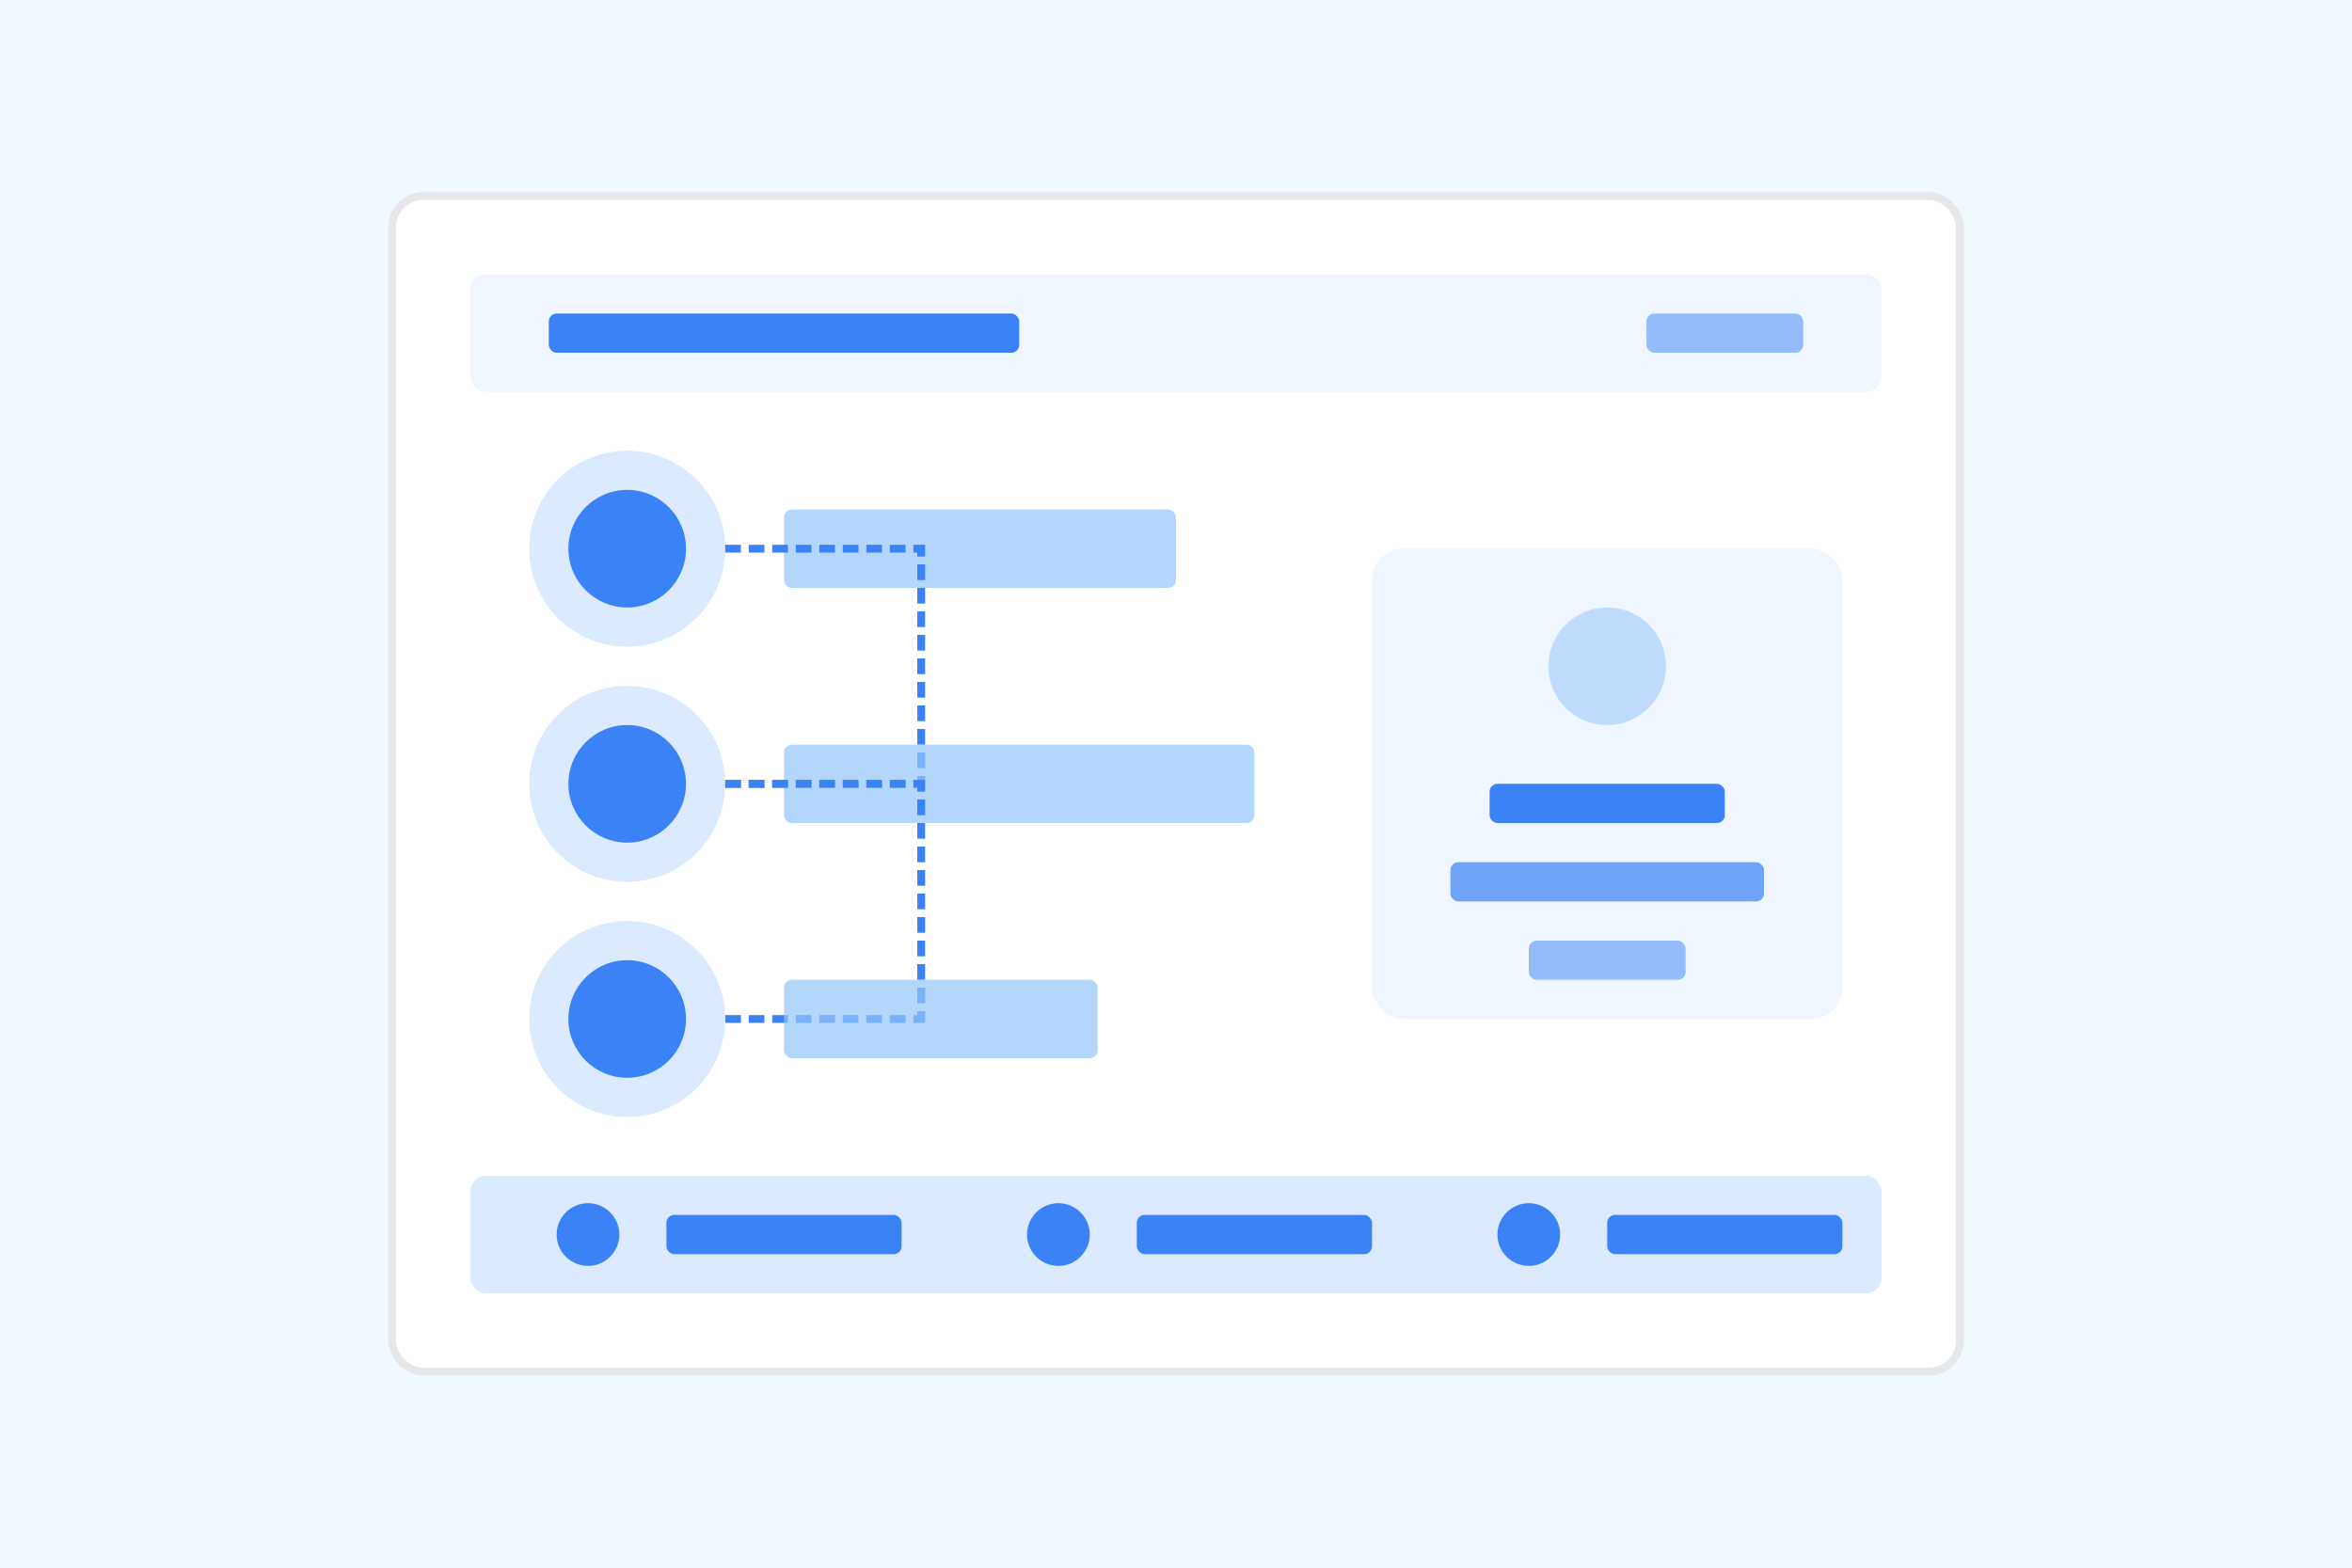 <svg width="600" height="400" viewBox="0 0 600 400" fill="none" xmlns="http://www.w3.org/2000/svg">
  <rect width="600" height="400" fill="#F0F9FF"/>
  <g transform="translate(100, 50)">
    <!-- Automation Flow -->
    <rect x="0" y="0" width="400" height="300" rx="8" fill="white" stroke="#E5E7EB" stroke-width="2"/>
    
    <!-- Flow Header -->
    <rect x="20" y="20" width="360" height="30" rx="4" fill="#EFF6FF"/>
    <rect x="40" y="30" width="120" height="10" rx="2" fill="#3B82F6"/>
    <rect x="320" y="30" width="40" height="10" rx="2" fill="#3B82F6" opacity="0.5"/>
    
    <!-- Flow Steps -->
    <!-- Step 1 -->
    <circle cx="60" cy="90" r="25" fill="#DBEAFE"/>
    <circle cx="60" cy="90" r="15" fill="#3B82F6"/>
    <rect x="100" y="80" width="100" height="20" rx="2" fill="#93C5FD" opacity="0.7"/>
    
    <!-- Connection Line 1-2 -->
    <path d="M85 90 L135 90 L135 150 L85 150" stroke="#3B82F6" stroke-width="2" stroke-dasharray="4 2"/>
    
    <!-- Step 2 -->
    <circle cx="60" cy="150" r="25" fill="#DBEAFE"/>
    <circle cx="60" cy="150" r="15" fill="#3B82F6"/>
    <rect x="100" y="140" width="120" height="20" rx="2" fill="#93C5FD" opacity="0.7"/>
    
    <!-- Connection Line 2-3 -->
    <path d="M85 150 L135 150 L135 210 L85 210" stroke="#3B82F6" stroke-width="2" stroke-dasharray="4 2"/>
    
    <!-- Step 3 -->
    <circle cx="60" cy="210" r="25" fill="#DBEAFE"/>
    <circle cx="60" cy="210" r="15" fill="#3B82F6"/>
    <rect x="100" y="200" width="80" height="20" rx="2" fill="#93C5FD" opacity="0.7"/>
    
    <!-- Automation Elements -->
    <g transform="translate(250, 90)">
      <rect x="0" y="0" width="120" height="120" rx="8" fill="#EFF6FF"/>
      <circle cx="60" cy="30" r="15" fill="#BFDBFE"/>
      <rect x="30" y="60" width="60" height="10" rx="2" fill="#3B82F6"/>
      <rect x="20" y="80" width="80" height="10" rx="2" fill="#3B82F6" opacity="0.7"/>
      <rect x="40" y="100" width="40" height="10" rx="2" fill="#3B82F6" opacity="0.5"/>
    </g>
    
    <!-- Time Indicators -->
    <g transform="translate(20, 250)">
      <rect x="0" y="0" width="360" height="30" rx="4" fill="#DBEAFE"/>
      <circle cx="30" cy="15" r="8" fill="#3B82F6"/>
      <rect x="50" y="10" width="60" height="10" rx="2" fill="#3B82F6"/>
      <circle cx="150" cy="15" r="8" fill="#3B82F6"/>
      <rect x="170" y="10" width="60" height="10" rx="2" fill="#3B82F6"/>
      <circle cx="270" cy="15" r="8" fill="#3B82F6"/>
      <rect x="290" y="10" width="60" height="10" rx="2" fill="#3B82F6"/>
    </g>
  </g>
</svg> 